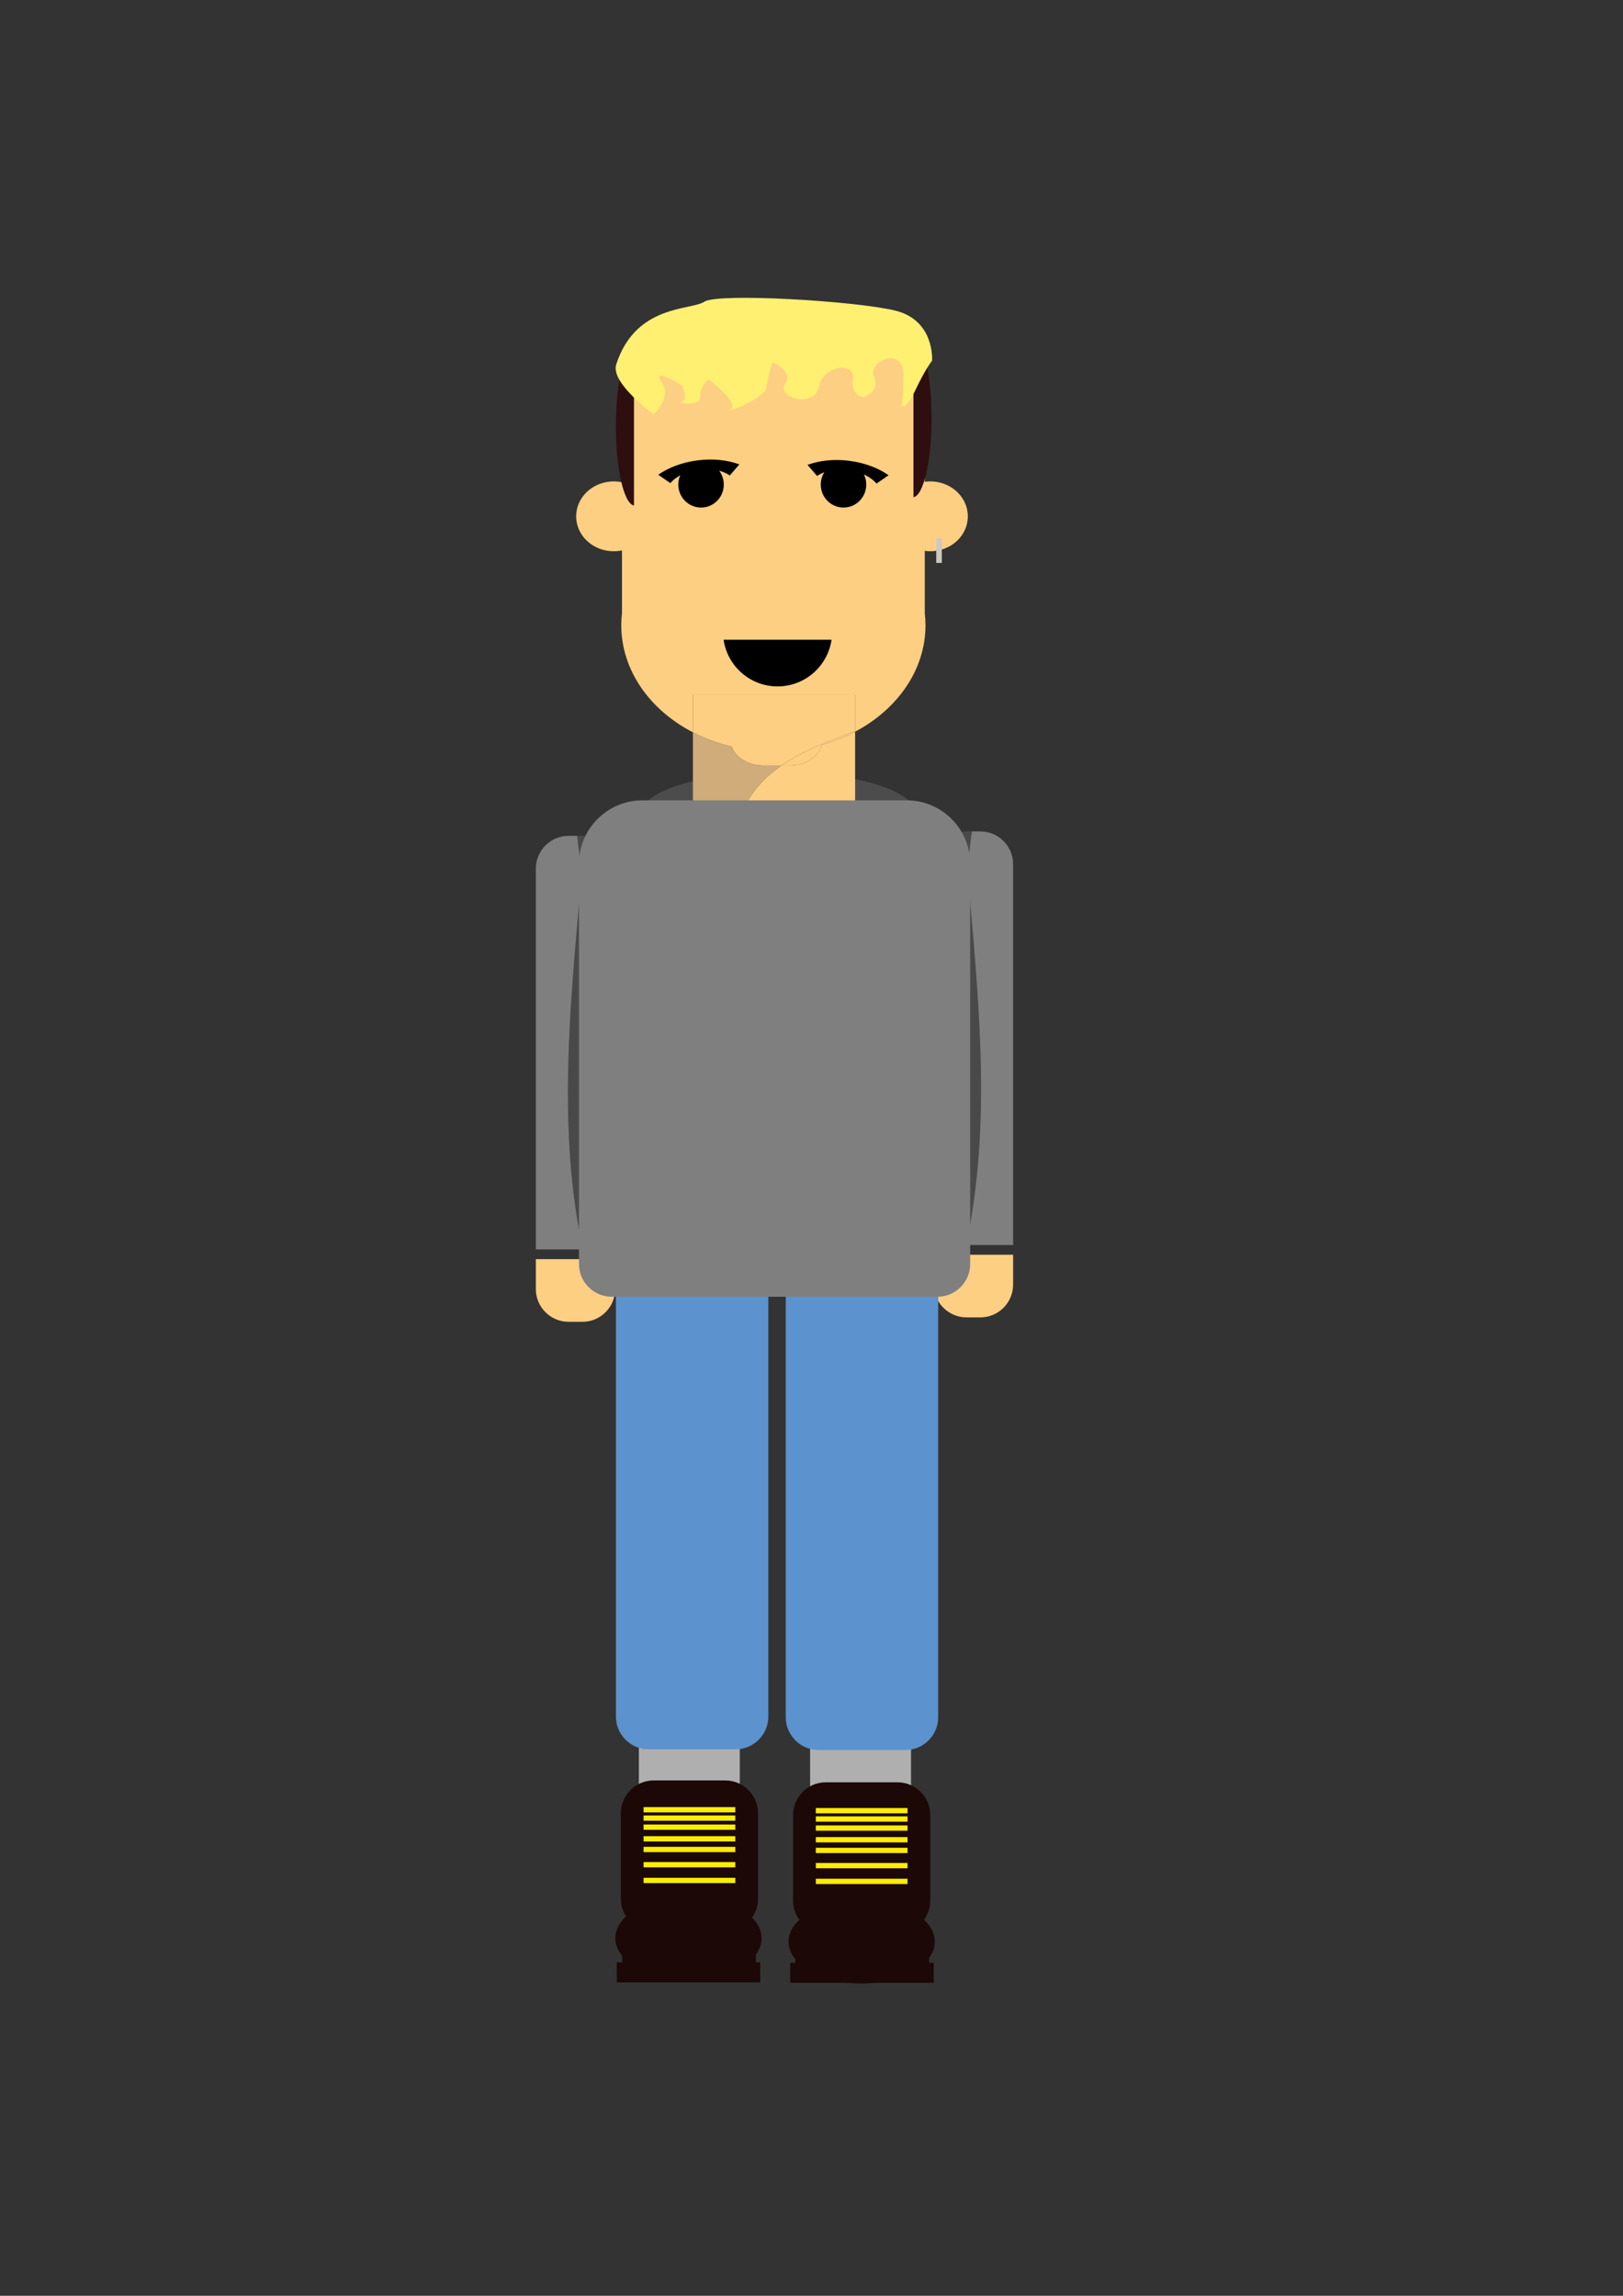 <?xml version="1.0" encoding="utf-8"?>
<!-- Generator: $$$/GeneralStr/196=Adobe Illustrator 27.6.0, SVG Export Plug-In . SVG Version: 6.00 Build 0)  -->
<svg version="1.1" id="Capa_1" xmlns="http://www.w3.org/2000/svg" xmlns:xlink="http://www.w3.org/1999/xlink" x="0px" y="0px"
	 viewBox="0 0 595.28 841.89" style="enable-background:new 0 0 595.28 841.89;" xml:space="preserve">
<rect x="0" y="0" width="595.28" height="841.89" fill="#333333" stroke="none"/>
<style type="text/css">
	.st0{fill:#AFAFAF;}
	.st1{fill:#4D4C4C;}
	.st2{fill:#FDCF82;}
	.st3{fill:#4A494A;}
	.st4{fill:#7F7F80;}
	.st5{fill:#5C92CD;}
	.st6{fill:#CFAC7A;}
	.st7{fill:#CDC8C2;}
	.st8{fill:#2F0E10;}
	.st9{fill:#FFF072;}
	.st10{fill:none;}
	.st11{fill:#1B0807;}
	.st12{fill:#FFED00;}
</style>
<rect x="234.32" y="626.04" class="st0" width="37.02" height="29.36"/>
<rect x="297.13" y="626.04" class="st0" width="37.02" height="29.36"/>
<ellipse class="st1" cx="285.55" cy="298.43" rx="50.38" ry="15.32"/>
<g>
	<g id="XMLID_00000080193247042241677290000007348997057813753763_">
		<g>
			<path class="st2" d="M225.63,461.74v10.98c0,6.6-5.4,12-12,12h-5.1c-6.6,0-12-5.4-12-12v-10.98H225.63z"/>
			<path class="st3" d="M225.63,318.51v139.66h-11.84c-9.51-44.47-4.6-89.91-0.65-135.34c0-4.95-0.68-10.58-1.48-16.32h1.97
				C220.23,306.51,225.63,311.91,225.63,318.51z"/>
			<path class="st4" d="M213.79,458.17h-17.26V318.51c0-6.6,5.4-12,12-12h3.13c0.8,5.74,1.48,11.37,1.48,16.32
				C209.19,368.26,204.28,413.7,213.79,458.17z"/>
		</g>
		<g>
		</g>
	</g>
</g>
<g>
	<g id="XMLID_00000052782846733645844540000012867380759319972265_">
		<g>
			<path class="st2" d="M342.49,460.12v10.98c0,6.6,5.4,12,12,12h5.1c6.6,0,12-5.4,12-12v-10.98H342.49z"/>
			<path class="st3" d="M342.49,316.89v139.66h11.84c9.51-44.47,4.6-89.91,0.65-135.34c0-4.95,0.68-10.58,1.48-16.32h-1.97
				C347.89,304.89,342.49,310.29,342.49,316.89z"/>
			<path class="st4" d="M354.33,456.55h17.26V316.89c0-6.6-5.4-12-12-12h-3.13c-0.8,5.74-1.48,11.37-1.48,16.32
				C358.93,366.64,363.84,412.08,354.33,456.55z"/>
		</g>
		<g>
		</g>
	</g>
</g>
<path class="st5" d="M269.81,641.49h-31.91c-6.6,0-12-5.4-12-12V465.06c0-6.6,5.4-12,12-12h31.91c6.6,0,12,5.4,12,12v164.43
	C281.81,636.09,276.41,641.49,269.81,641.49z"/>
<path class="st5" d="M332.11,641.74h-31.91c-6.6,0-12-5.4-12-12V465.32c0-6.6,5.4-12,12-12h31.91c6.6,0,12,5.4,12,12v164.43
	C344.11,636.34,338.71,641.74,332.11,641.74z"/>
<g>
	<g id="XMLID_00000142144912888822138640000010902199374342655142_">
		<g>
			<path class="st2" d="M339.45,229.25c0,16.42-10.29,30.84-25.81,39.07v-0.18v-13.37h-59.49v13.79
				c-15.78-8.18-26.28-22.72-26.28-39.31c0-1.48,0.09-2.94,0.26-4.39v-23.03c-0.98,0.21-1.98,0.32-3.02,0.32
				c-7.62,0-13.79-5.73-13.79-12.8c0-7.08,6.17-12.81,13.79-12.81c1.04,0,2.04,0.12,3.02,0.32v-42.89c2.23-3.76,8.36-7.08,12-9.76
				h87.06c6.6,0,12,4.39,12,9.76v42.72c0.66-0.09,1.32-0.15,2-0.15c7.62,0,13.79,5.73,13.79,12.81c0,7.07-6.17,12.8-13.79,12.8
				c-0.68,0-1.34-0.06-2-0.15v22.86C339.35,226.31,339.45,227.77,339.45,229.25z"/>
			<path class="st2" d="M313.64,268.32v27.55h-40.57c3.26-6.46,8-11.29,13.55-15.15h0.01h3.16c5.67,0,10.44-3.24,11.68-7.56
				C305.79,271.95,309.87,270.32,313.64,268.32z"/>
			<path class="st2" d="M313.64,254.77v13.37c-1.77,0.66-3.55,1.32-5.33,2c-0.48,0.19-0.96,0.37-1.45,0.56
				c-5.78,2.23-11.51,4.67-16.71,7.76c-0.32,0.19-0.64,0.38-0.95,0.58c-0.87,0.53-1.73,1.09-2.57,1.68h-0.01h-6.79
				c-5.39,0-9.97-2.92-11.47-6.91c-5.07-1.2-9.84-2.98-14.21-5.25v-13.79H313.64z"/>
			<path class="st2" d="M308.31,270.14c-0.48,0.19-0.97,0.37-1.45,0.56C307.35,270.51,307.83,270.33,308.31,270.14z"/>
			<path class="st2" d="M290.15,278.46c5.2-3.09,10.93-5.53,16.71-7.76c0.48-0.19,0.97-0.37,1.45-0.56c1.78-0.68,3.56-1.34,5.33-2
				v0.18c-3.77,2-7.85,3.63-12.17,4.84c-1.24,4.32-6.01,7.56-11.68,7.56h-3.16c0.84-0.59,1.7-1.15,2.57-1.68
				C289.51,278.84,289.83,278.65,290.15,278.46z"/>
			<path class="st2" d="M290.15,278.46c-0.32,0.19-0.64,0.38-0.95,0.58C289.51,278.84,289.83,278.65,290.15,278.46z"/>
			<path class="st6" d="M279.83,280.72h6.79c-5.55,3.86-10.29,8.69-13.55,15.15h-18.92v-27.31c4.37,2.27,9.14,4.05,14.21,5.25
				C269.86,277.8,274.44,280.72,279.83,280.72z"/>
		</g>
		<g>
		</g>
	</g>
	<rect x="343.4" y="197.36" class="st7" width="2.04" height="9.06"/>
</g>
<path d="M265.39,234.6c1.42,9.67,9.73,17.11,19.8,17.11c10.07,0,18.38-7.43,19.8-17.11H265.39z"/>
<ellipse cx="257.13" cy="177.7" rx="8.34" ry="8.43"/>
<ellipse cx="309.38" cy="177.7" rx="8.34" ry="8.43"/>
<path d="M267.66,174.37l3.51-4.06c-4.25-1.59-9.58-2.22-15.26-1.5c-5.71,0.72-10.75,2.67-14.47,5.29l4.43,3.07
	c2.06-2.46,5.89-4.4,10.46-4.98C260.88,171.62,265.06,172.53,267.66,174.37z"/>
<path d="M299.69,174.54l-3.51-4.06c4.25-1.59,9.58-2.22,15.26-1.5c5.71,0.72,10.75,2.67,14.47,5.29l-4.43,3.07
	c-2.06-2.46-5.89-4.4-10.46-4.98C306.47,171.79,302.29,172.7,299.69,174.54z"/>
<path class="st8" d="M232.53,127.15c-3.69,0.6-6.64,13.4-6.64,29.11s2.95,28.51,6.64,29.11V127.15z"/>
<path class="st8" d="M335.04,124.42c3.69,0.59,6.64,13.33,6.64,28.96s-2.95,28.37-6.64,28.96V124.42z"/>
<path class="st9" d="M226.02,133.62c-2.22,6.83,13.69,18.25,13.69,18.25s7.05-6.08,2.9-11.87c-4.15-5.79,7.47,1.34,7.47,1.34
	s2.63,5.34,0,5.94c-2.63,0.59,7.05,1.93,6.77-1.78s3.04-6.38,3.04-6.38s11.47,8.61,8.16,10.98s12.72-4.45,13-7.72s2.21-9.5,2.21-9.5
	s8.02,2.97,4.7,8.01c-3.32,5.04,10.78,8.9,12.44,0.89s13.27-9.2,12.44-2.97c-0.83,6.23,3.59,6.83,3.59,6.83s6.64-1.78,4.15-7.42
	c-2.49-5.64,10.78-11.57,10.78-0.89s-0.83,11.28-0.83,11.28s1.38,2.48,5.25-5.64s6.08-10.68,6.08-10.68s1.11-14.84-13.55-18.4
	s-64.98-6.53-69.95-3.26S233.21,111.51,226.02,133.62z"/>
<path class="st4" d="M343.85,475.53H224.36c-6.6,0-12-5.4-12-12V316.72c0-12.78,10.46-23.23,23.23-23.23h97.02
	c12.78,0,23.23,10.46,23.23,23.23v146.81C355.85,470.13,350.45,475.53,343.85,475.53z"/>
<line class="st10" x1="180.19" y1="300.81" x2="180.53" y2="455.36"/>
<path class="st11" d="M329.19,708.98h-26.3c-6.6,0-12-5.4-12-12v-31.4c0-6.6,5.4-12,12-12h26.3c6.6,0,12,5.4,12,12v31.4
	C341.19,703.58,335.79,708.98,329.19,708.98z"/>
<rect x="226.23" y="719.62" class="st11" width="52.6" height="7.32"/>
<rect x="289.85" y="719.77" class="st11" width="52.6" height="7.32"/>
<ellipse class="st11" cx="252.51" cy="710.77" rx="26.81" ry="15.32"/>
<rect x="228.21" y="715.36" class="st11" width="3.66" height="6.47"/>
<rect x="271.02" y="714.34" class="st11" width="6.21" height="8.43"/>
<ellipse class="st11" cx="316.04" cy="712.02" rx="26.81" ry="15.32"/>
<rect x="291.74" y="716.62" class="st11" width="3.66" height="6.47"/>
<rect x="334.55" y="715.6" class="st11" width="6.21" height="8.43"/>
<g>
	<path class="st11" d="M266.02,708.3h-26.3c-6.6,0-12-5.4-12-12v-31.4c0-6.6,5.4-12,12-12h26.3c6.6,0,12,5.4,12,12v31.4
		C278.02,702.9,272.62,708.3,266.02,708.3z"/>
	<rect x="236.05" y="662.68" class="st12" width="33.64" height="1.94"/>
	<rect x="236.05" y="665.74" class="st12" width="33.64" height="1.94"/>
	<rect x="236.05" y="669.06" class="st12" width="33.64" height="1.94"/>
	<rect x="236.05" y="673.34" class="st12" width="33.64" height="1.94"/>
	<rect x="236.05" y="677.25" class="st12" width="33.64" height="1.94"/>
	<rect x="236.05" y="682.83" class="st12" width="33.64" height="1.94"/>
	<rect x="236.05" y="688.61" class="st12" width="33.64" height="1.94"/>
</g>
<rect x="299.22" y="663.02" class="st12" width="33.64" height="1.94"/>
<rect x="299.22" y="666.08" class="st12" width="33.64" height="1.94"/>
<rect x="299.22" y="669.4" class="st12" width="33.64" height="1.94"/>
<rect x="299.22" y="673.68" class="st12" width="33.64" height="1.94"/>
<rect x="299.22" y="677.59" class="st12" width="33.64" height="1.94"/>
<rect x="299.22" y="683.17" class="st12" width="33.64" height="1.94"/>
<rect x="299.22" y="688.95" class="st12" width="33.64" height="1.94"/>
</svg>

